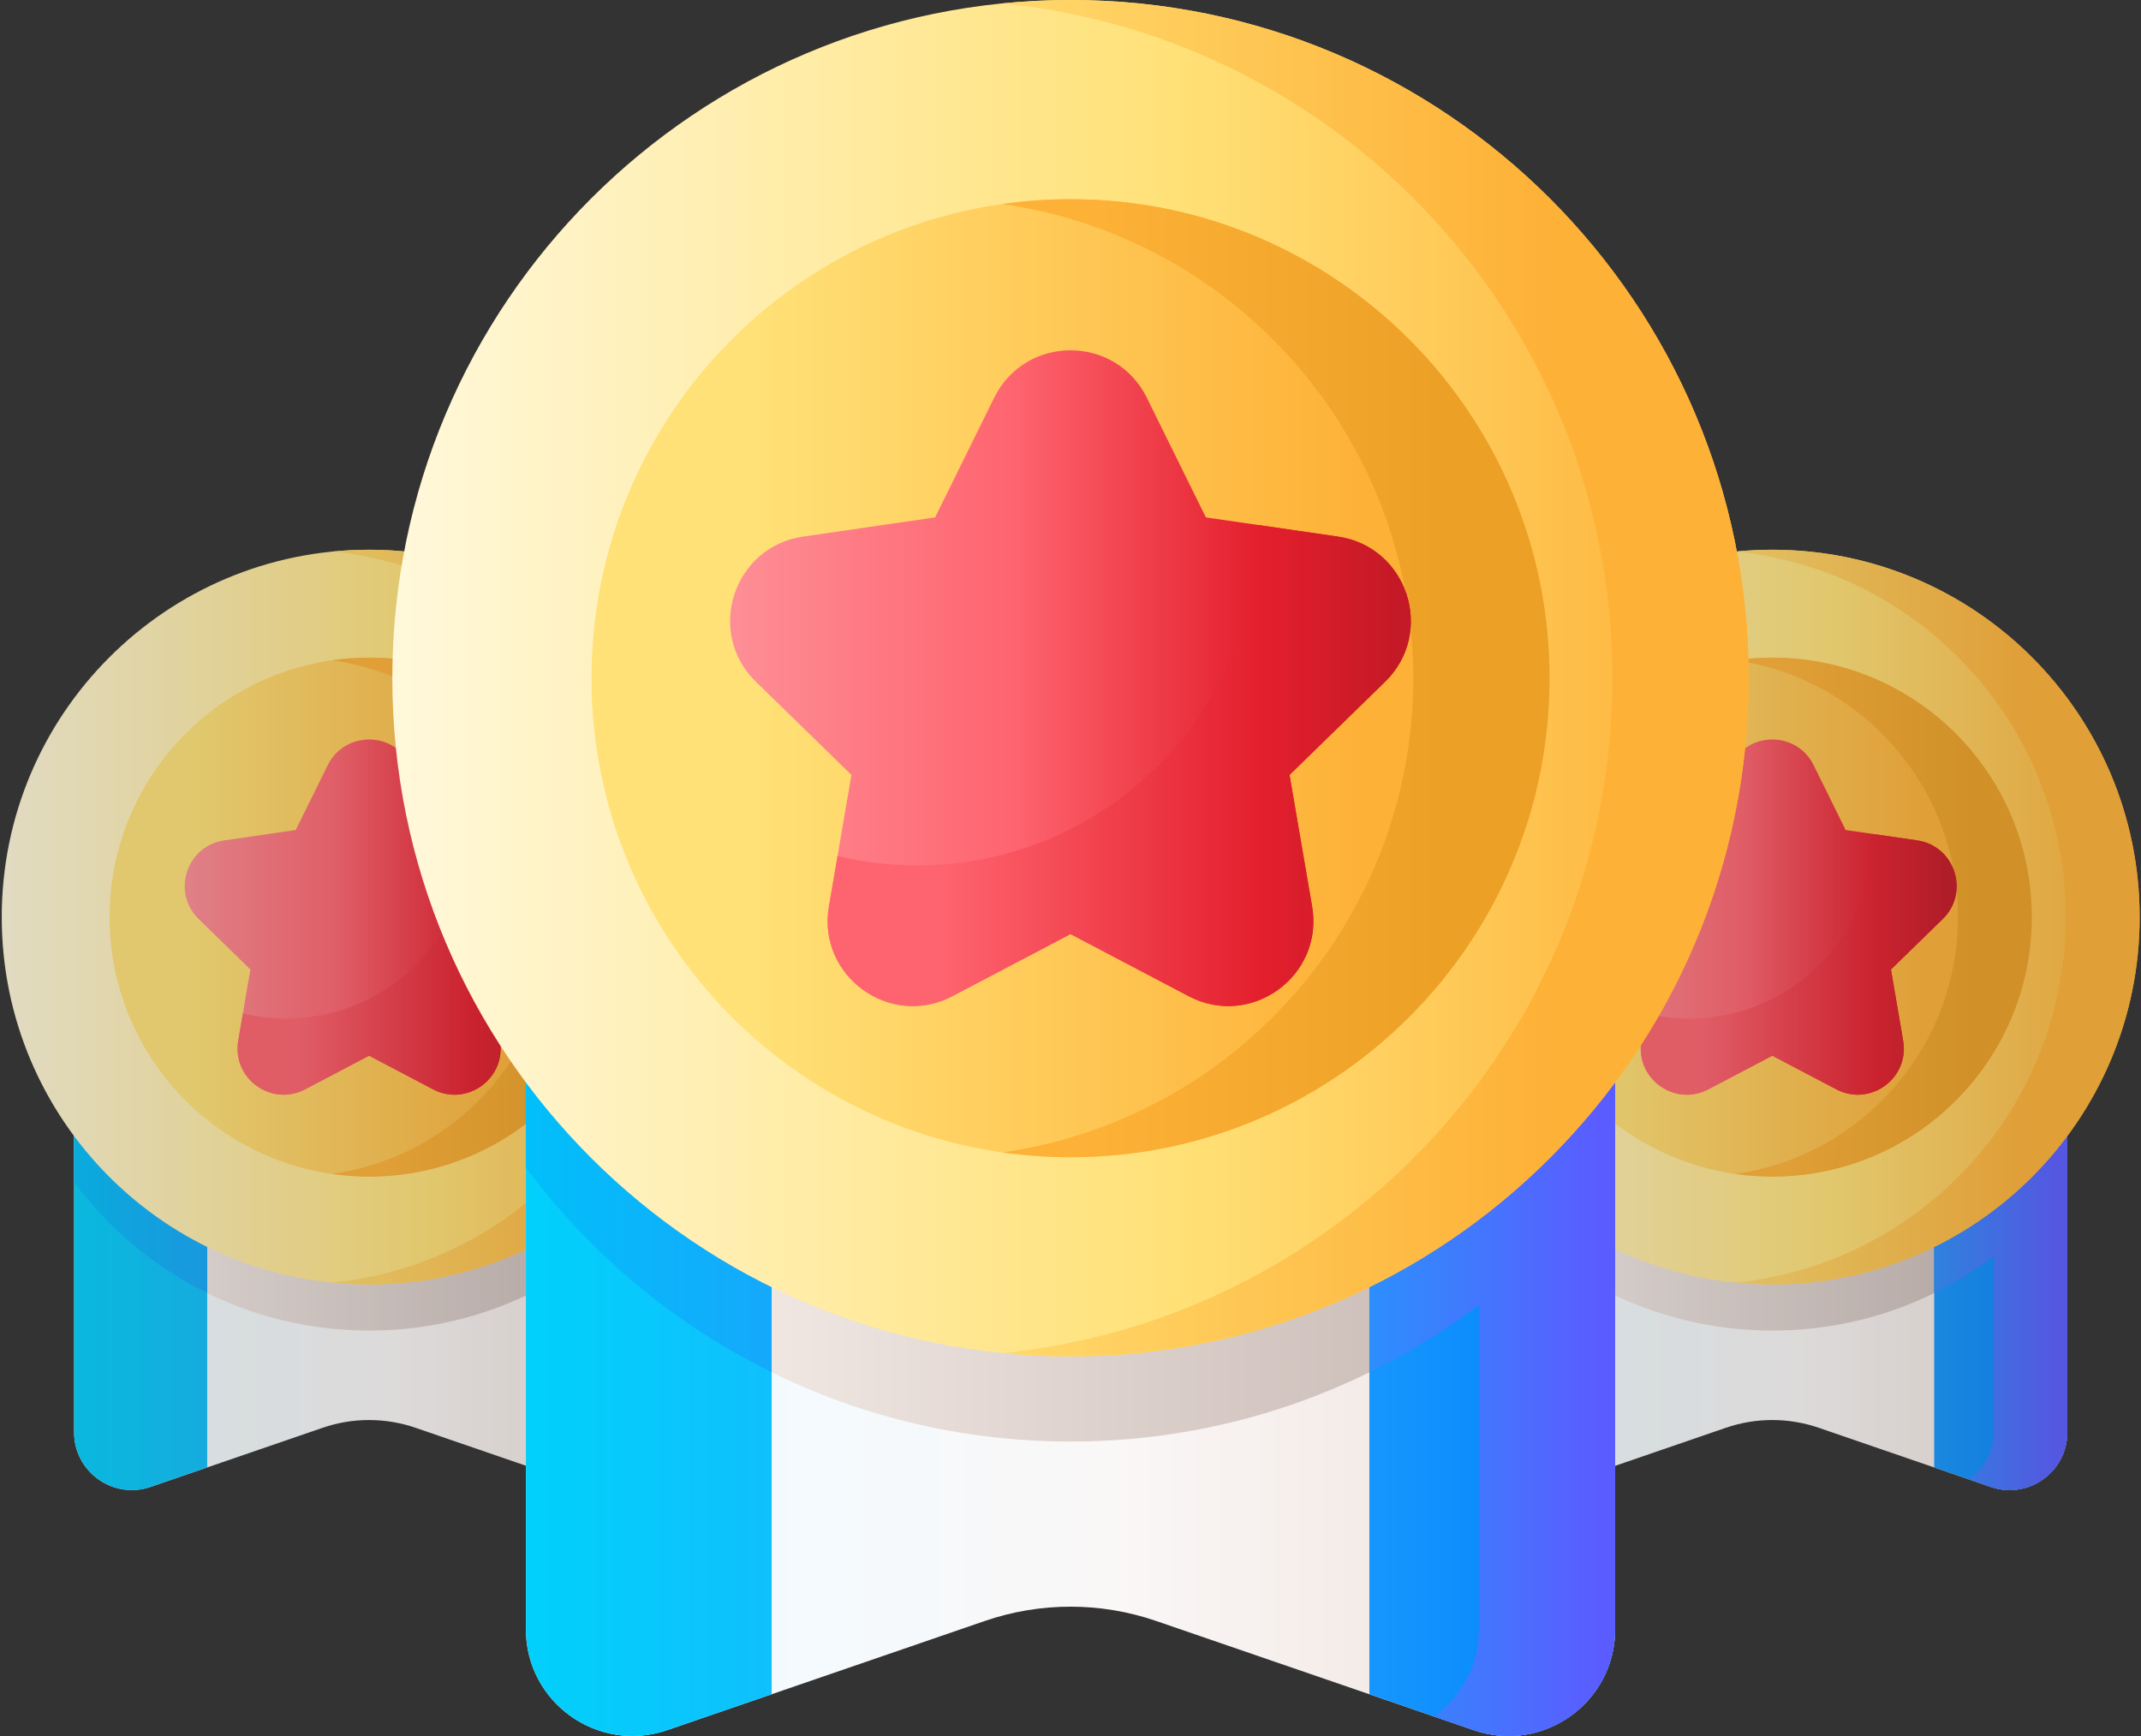 <svg width="148" height="120" viewBox="0 0 148 120" fill="none" xmlns="http://www.w3.org/2000/svg">
<rect x="0" y="0" width="148" height="120" fill="#333333" stroke="none"/>
<g opacity="0.85">
<path d="M40.614 102.78L28.726 98.694C26.644 97.978 24.383 97.978 22.3 98.694L10.413 102.78C7.82 103.671 5.121 101.745 5.121 99.003V77.27H45.905V99.003C45.905 101.745 43.206 103.671 40.614 102.78Z" fill="url(#paint0_linear)"/>
<path d="M45.905 77.27V99.003C45.905 101.745 43.206 103.672 40.614 102.78L39.116 102.265C40.123 101.553 40.805 100.381 40.805 99.003V86.856C36.552 90.069 31.255 91.974 25.513 91.974C17.16 91.974 9.749 87.94 5.121 81.716V77.27H45.905Z" fill="url(#paint1_linear)"/>
<path d="M5.121 99.003C5.121 101.745 7.821 103.672 10.413 102.78L14.323 101.435V77.27H5.121V99.003Z" fill="url(#paint2_linear)"/>
<path d="M14.323 89.379V77.27H5.121V81.716C7.524 84.947 10.678 87.586 14.323 89.379Z" fill="url(#paint3_linear)"/>
<path d="M36.703 77.27V101.435L40.614 102.78C43.206 103.672 45.906 101.745 45.906 99.003V77.27H36.703Z" fill="url(#paint4_linear)"/>
<path d="M40.805 86.856V99.003C40.805 100.381 40.123 101.553 39.116 102.265L40.614 102.78C43.206 103.672 45.906 101.745 45.906 99.003V77.27H36.703V89.381C38.154 88.668 39.527 87.821 40.805 86.856Z" fill="url(#paint5_linear)"/>
<path d="M25.513 88.787C39.538 88.787 50.907 77.418 50.907 63.394C50.907 49.369 39.538 38 25.513 38C11.489 38 0.12 49.369 0.12 63.394C0.12 77.418 11.489 88.787 25.513 88.787Z" fill="url(#paint6_linear)"/>
<path d="M25.513 38C24.652 38 23.802 38.043 22.963 38.127C35.79 39.406 45.806 50.23 45.806 63.394C45.806 76.557 35.79 87.381 22.963 88.66C23.802 88.743 24.652 88.787 25.513 88.787C39.538 88.787 50.907 77.418 50.907 63.394C50.907 49.369 39.538 38 25.513 38Z" fill="url(#paint7_linear)"/>
<path d="M25.513 81.329C35.419 81.329 43.449 73.299 43.449 63.394C43.449 53.488 35.419 45.458 25.513 45.458C15.608 45.458 7.578 53.488 7.578 63.394C7.578 73.299 15.608 81.329 25.513 81.329Z" fill="url(#paint8_linear)"/>
<path d="M25.513 45.458C24.647 45.458 23.796 45.52 22.963 45.639C31.66 46.877 38.348 54.354 38.348 63.394C38.348 72.433 31.66 79.909 22.963 81.148C23.796 81.266 24.647 81.329 25.513 81.329C35.419 81.329 43.449 73.299 43.449 63.394C43.449 53.488 35.419 45.458 25.513 45.458Z" fill="url(#paint9_linear)"/>
<path d="M28.371 52.892L30.582 57.373L35.526 58.091C38.14 58.471 39.184 61.683 37.292 63.527L33.715 67.014L34.559 71.938C35.006 74.542 32.273 76.527 29.935 75.298L25.513 72.973L21.091 75.298C18.753 76.527 16.02 74.542 16.467 71.938L17.311 67.014L13.734 63.527C11.842 61.683 12.886 58.471 15.5 58.091L20.444 57.373L22.655 52.892C23.824 50.524 27.202 50.524 28.371 52.892Z" fill="url(#paint10_linear)"/>
<path d="M35.526 58.091L32.523 57.655V57.658C32.523 64.697 26.817 70.403 19.778 70.403C18.749 70.403 17.749 70.281 16.791 70.05L16.467 71.938C16.021 74.542 18.753 76.527 21.091 75.298L25.513 72.973L29.935 75.298C32.273 76.527 35.006 74.542 34.559 71.938L33.715 67.014L37.292 63.527C39.184 61.683 38.14 58.471 35.526 58.091Z" fill="url(#paint11_linear)"/>
</g>
<g opacity="0.85">
<path d="M137.614 102.78L125.726 98.694C123.644 97.978 121.383 97.978 119.3 98.694L107.413 102.78C104.82 103.671 102.121 101.745 102.121 99.003V77.27H142.905V99.003C142.905 101.745 140.206 103.671 137.614 102.78Z" fill="url(#paint12_linear)"/>
<path d="M142.905 77.27V99.003C142.905 101.745 140.206 103.672 137.614 102.78L136.116 102.265C137.123 101.553 137.805 100.381 137.805 99.003V86.856C133.552 90.069 128.255 91.974 122.513 91.974C114.16 91.974 106.749 87.94 102.121 81.716V77.27H142.905Z" fill="url(#paint13_linear)"/>
<path d="M102.121 99.003C102.121 101.745 104.821 103.672 107.413 102.78L111.323 101.435V77.27H102.121V99.003Z" fill="url(#paint14_linear)"/>
<path d="M111.323 89.379V77.27H102.121V81.716C104.524 84.947 107.678 87.586 111.323 89.379Z" fill="url(#paint15_linear)"/>
<path d="M133.703 77.27V101.435L137.614 102.78C140.206 103.672 142.905 101.745 142.905 99.003V77.27H133.703Z" fill="url(#paint16_linear)"/>
<path d="M137.805 86.856V99.003C137.805 100.381 137.123 101.553 136.116 102.265L137.614 102.78C140.206 103.672 142.905 101.745 142.905 99.003V77.27H133.703V89.381C135.154 88.668 136.527 87.821 137.805 86.856Z" fill="url(#paint17_linear)"/>
<path d="M122.513 88.787C136.538 88.787 147.907 77.418 147.907 63.394C147.907 49.369 136.538 38 122.513 38C108.489 38 97.12 49.369 97.12 63.394C97.12 77.418 108.489 88.787 122.513 88.787Z" fill="url(#paint18_linear)"/>
<path d="M122.513 38C121.652 38 120.802 38.043 119.963 38.127C132.79 39.406 142.806 50.23 142.806 63.394C142.806 76.557 132.79 87.381 119.963 88.66C120.802 88.743 121.652 88.787 122.513 88.787C136.538 88.787 147.907 77.418 147.907 63.394C147.907 49.369 136.538 38 122.513 38Z" fill="url(#paint19_linear)"/>
<path d="M122.513 81.329C132.419 81.329 140.449 73.299 140.449 63.394C140.449 53.488 132.419 45.458 122.513 45.458C112.608 45.458 104.578 53.488 104.578 63.394C104.578 73.299 112.608 81.329 122.513 81.329Z" fill="url(#paint20_linear)"/>
<path d="M122.513 45.458C121.647 45.458 120.796 45.52 119.963 45.639C128.66 46.877 135.348 54.354 135.348 63.394C135.348 72.433 128.66 79.909 119.963 81.148C120.796 81.266 121.647 81.329 122.513 81.329C132.419 81.329 140.449 73.299 140.449 63.394C140.449 53.488 132.419 45.458 122.513 45.458Z" fill="url(#paint21_linear)"/>
<path d="M125.371 52.892L127.582 57.373L132.526 58.091C135.14 58.471 136.184 61.683 134.292 63.527L130.715 67.014L131.559 71.938C132.006 74.542 129.273 76.527 126.935 75.298L122.513 72.973L118.091 75.298C115.753 76.527 113.02 74.542 113.467 71.938L114.312 67.014L110.734 63.527C108.842 61.683 109.886 58.471 112.5 58.091L117.444 57.373L119.655 52.892C120.824 50.524 124.202 50.524 125.371 52.892Z" fill="url(#paint22_linear)"/>
<path d="M132.526 58.091L129.523 57.655V57.658C129.523 64.697 123.817 70.403 116.778 70.403C115.749 70.403 114.749 70.281 113.791 70.05L113.467 71.938C113.021 74.542 115.753 76.527 118.091 75.298L122.513 72.973L126.935 75.298C129.273 76.527 132.006 74.542 131.559 71.938L130.715 67.014L134.293 63.527C136.184 61.683 135.14 58.471 132.526 58.091Z" fill="url(#paint23_linear)"/>
</g>
<path d="M101.877 119.594L79.931 112.05C76.088 110.728 71.912 110.728 68.069 112.05L46.123 119.594C41.336 121.239 36.353 117.683 36.353 112.621V72.498H111.647V112.621C111.647 117.683 106.664 121.239 101.877 119.594Z" fill="url(#paint24_linear)"/>
<path d="M111.647 72.499V112.621C111.647 117.682 106.664 121.24 101.878 119.593L99.113 118.642C100.972 117.329 102.231 115.165 102.231 112.621V90.195C94.379 96.127 84.6 99.645 74 99.645C58.579 99.645 44.896 92.198 36.353 80.706V72.499H111.647Z" fill="url(#paint25_linear)"/>
<path d="M36.353 112.621C36.353 117.682 41.336 121.24 46.122 119.593L53.341 117.111V72.499H36.353V112.621Z" fill="url(#paint26_linear)"/>
<path d="M53.341 94.854V72.499H36.353V80.706C40.788 86.672 46.611 91.544 53.341 94.854Z" fill="url(#paint27_linear)"/>
<path d="M94.659 72.499V117.111L101.878 119.593C106.664 121.24 111.647 117.682 111.647 112.621V72.499H94.659Z" fill="url(#paint28_linear)"/>
<path d="M102.231 90.195V112.621C102.231 115.165 100.972 117.329 99.113 118.642L101.878 119.593C106.664 121.24 111.647 117.682 111.647 112.621V72.499H94.659V94.857C97.337 93.54 99.871 91.978 102.231 90.195Z" fill="url(#paint29_linear)"/>
<path d="M74 93.76C99.891 93.76 120.88 72.772 120.88 46.88C120.88 20.989 99.891 0 74 0C48.109 0 27.12 20.989 27.12 46.88C27.12 72.772 48.109 93.76 74 93.76Z" fill="url(#paint30_linear)"/>
<path d="M74 0C72.411 0 70.84 0.08 69.292 0.235C92.972 2.596 111.464 22.578 111.464 46.88C111.464 71.182 92.972 91.164 69.292 93.526C70.84 93.68 72.411 93.76 74 93.76C99.891 93.76 120.88 72.772 120.88 46.88C120.88 20.989 99.891 0 74 0Z" fill="url(#paint31_linear)"/>
<path d="M74 79.992C92.287 79.992 107.112 65.168 107.112 46.88C107.112 28.593 92.287 13.768 74 13.768C55.713 13.768 40.888 28.593 40.888 46.88C40.888 65.168 55.713 79.992 74 79.992Z" fill="url(#paint32_linear)"/>
<path d="M74 13.768C72.401 13.768 70.83 13.884 69.292 14.103C85.349 16.389 97.695 30.192 97.695 46.88C97.695 63.569 85.349 77.371 69.292 79.657C70.83 79.876 72.401 79.992 74 79.992C92.287 79.992 107.112 65.168 107.112 46.88C107.112 28.593 92.287 13.768 74 13.768Z" fill="url(#paint33_linear)"/>
<path d="M79.276 27.494L83.358 35.765L92.485 37.091C97.311 37.792 99.238 43.723 95.746 47.127L89.141 53.565L90.701 62.655C91.525 67.462 86.48 71.127 82.164 68.858L74 64.565L65.836 68.857C61.52 71.127 56.475 67.461 57.299 62.655L58.858 53.565L52.254 47.126C48.762 43.723 50.688 37.792 55.514 37.091L64.642 35.765L68.724 27.494C70.882 23.121 77.118 23.121 79.276 27.494Z" fill="url(#paint34_linear)"/>
<path d="M92.486 37.091L86.941 36.285V36.292C86.941 49.287 76.407 59.821 63.412 59.821C61.513 59.821 59.666 59.595 57.897 59.17L57.299 62.655C56.475 67.462 61.52 71.127 65.836 68.858L74 64.565L82.164 68.857C86.48 71.127 91.525 67.461 90.701 62.655L89.142 53.565L95.746 47.126C99.238 43.723 97.311 37.792 92.486 37.091Z" fill="url(#paint35_linear)"/>
<defs>
<linearGradient id="paint0_linear" x1="12.04" y1="90.135" x2="37.772" y2="90.135" gradientUnits="userSpaceOnUse">
<stop stop-color="#F2FBFF"/>
<stop offset="0.593" stop-color="#FAF7F7"/>
<stop offset="1" stop-color="#F3EAE6"/>
</linearGradient>
<linearGradient id="paint1_linear" x1="12.04" y1="90.135" x2="37.772" y2="90.135" gradientUnits="userSpaceOnUse">
<stop stop-color="#F3EAE6"/>
<stop offset="1" stop-color="#CDBFBA"/>
</linearGradient>
<linearGradient id="paint2_linear" x1="5.121" y1="90.135" x2="45.696" y2="90.135" gradientUnits="userSpaceOnUse">
<stop stop-color="#01D0FB"/>
<stop offset="0.608" stop-color="#26A6FE"/>
<stop offset="1" stop-color="#0182FC"/>
</linearGradient>
<linearGradient id="paint3_linear" x1="5.121" y1="83.325" x2="45.696" y2="83.325" gradientUnits="userSpaceOnUse">
<stop stop-color="#01BFFA"/>
<stop offset="1" stop-color="#5B5CFF"/>
</linearGradient>
<linearGradient id="paint4_linear" x1="5.121" y1="90.135" x2="45.696" y2="90.135" gradientUnits="userSpaceOnUse">
<stop stop-color="#01D0FB"/>
<stop offset="0.608" stop-color="#26A6FE"/>
<stop offset="1" stop-color="#0182FC"/>
</linearGradient>
<linearGradient id="paint5_linear" x1="28.53" y1="90.135" x2="45.305" y2="90.135" gradientUnits="userSpaceOnUse">
<stop stop-color="#01BFFA"/>
<stop offset="1" stop-color="#5B5CFF"/>
</linearGradient>
<linearGradient id="paint6_linear" x1="-1.075" y1="63.394" x2="50.323" y2="63.394" gradientUnits="userSpaceOnUse">
<stop stop-color="#FFF9DF"/>
<stop offset="0.593" stop-color="#FFE177"/>
<stop offset="1" stop-color="#FEB137"/>
</linearGradient>
<linearGradient id="paint7_linear" x1="18.631" y1="63.394" x2="43.256" y2="63.394" gradientUnits="userSpaceOnUse">
<stop stop-color="#FFE177"/>
<stop offset="1" stop-color="#FEB137"/>
</linearGradient>
<linearGradient id="paint8_linear" x1="13.663" y1="63.394" x2="36.295" y2="63.394" gradientUnits="userSpaceOnUse">
<stop stop-color="#FFE177"/>
<stop offset="1" stop-color="#FEB137"/>
</linearGradient>
<linearGradient id="paint9_linear" x1="26.438" y1="63.394" x2="39.363" y2="63.394" gradientUnits="userSpaceOnUse">
<stop stop-color="#FEB137"/>
<stop offset="1" stop-color="#ECA026"/>
</linearGradient>
<linearGradient id="paint10_linear" x1="10.092" y1="63.394" x2="32.559" y2="63.394" gradientUnits="userSpaceOnUse">
<stop stop-color="#FE99A0"/>
<stop offset="0.593" stop-color="#FE646F"/>
<stop offset="1" stop-color="#E41F2D"/>
</linearGradient>
<linearGradient id="paint11_linear" x1="20.67" y1="66.663" x2="37.749" y2="66.663" gradientUnits="userSpaceOnUse">
<stop stop-color="#FE646F"/>
<stop offset="0.704" stop-color="#E41F2D"/>
<stop offset="1" stop-color="#C41926"/>
</linearGradient>
<linearGradient id="paint12_linear" x1="109.04" y1="90.135" x2="134.772" y2="90.135" gradientUnits="userSpaceOnUse">
<stop stop-color="#F2FBFF"/>
<stop offset="0.593" stop-color="#FAF7F7"/>
<stop offset="1" stop-color="#F3EAE6"/>
</linearGradient>
<linearGradient id="paint13_linear" x1="109.04" y1="90.135" x2="134.772" y2="90.135" gradientUnits="userSpaceOnUse">
<stop stop-color="#F3EAE6"/>
<stop offset="1" stop-color="#CDBFBA"/>
</linearGradient>
<linearGradient id="paint14_linear" x1="102.121" y1="90.135" x2="142.696" y2="90.135" gradientUnits="userSpaceOnUse">
<stop stop-color="#01D0FB"/>
<stop offset="0.608" stop-color="#26A6FE"/>
<stop offset="1" stop-color="#0182FC"/>
</linearGradient>
<linearGradient id="paint15_linear" x1="102.121" y1="83.325" x2="142.696" y2="83.325" gradientUnits="userSpaceOnUse">
<stop stop-color="#01BFFA"/>
<stop offset="1" stop-color="#5B5CFF"/>
</linearGradient>
<linearGradient id="paint16_linear" x1="102.121" y1="90.135" x2="142.696" y2="90.135" gradientUnits="userSpaceOnUse">
<stop stop-color="#01D0FB"/>
<stop offset="0.608" stop-color="#26A6FE"/>
<stop offset="1" stop-color="#0182FC"/>
</linearGradient>
<linearGradient id="paint17_linear" x1="125.53" y1="90.135" x2="142.305" y2="90.135" gradientUnits="userSpaceOnUse">
<stop stop-color="#01BFFA"/>
<stop offset="1" stop-color="#5B5CFF"/>
</linearGradient>
<linearGradient id="paint18_linear" x1="95.925" y1="63.394" x2="147.323" y2="63.394" gradientUnits="userSpaceOnUse">
<stop stop-color="#FFF9DF"/>
<stop offset="0.593" stop-color="#FFE177"/>
<stop offset="1" stop-color="#FEB137"/>
</linearGradient>
<linearGradient id="paint19_linear" x1="115.631" y1="63.394" x2="140.256" y2="63.394" gradientUnits="userSpaceOnUse">
<stop stop-color="#FFE177"/>
<stop offset="1" stop-color="#FEB137"/>
</linearGradient>
<linearGradient id="paint20_linear" x1="110.663" y1="63.394" x2="133.295" y2="63.394" gradientUnits="userSpaceOnUse">
<stop stop-color="#FFE177"/>
<stop offset="1" stop-color="#FEB137"/>
</linearGradient>
<linearGradient id="paint21_linear" x1="123.438" y1="63.394" x2="136.363" y2="63.394" gradientUnits="userSpaceOnUse">
<stop stop-color="#FEB137"/>
<stop offset="1" stop-color="#ECA026"/>
</linearGradient>
<linearGradient id="paint22_linear" x1="107.092" y1="63.394" x2="129.559" y2="63.394" gradientUnits="userSpaceOnUse">
<stop stop-color="#FE99A0"/>
<stop offset="0.593" stop-color="#FE646F"/>
<stop offset="1" stop-color="#E41F2D"/>
</linearGradient>
<linearGradient id="paint23_linear" x1="117.67" y1="66.663" x2="134.749" y2="66.663" gradientUnits="userSpaceOnUse">
<stop stop-color="#FE646F"/>
<stop offset="0.704" stop-color="#E41F2D"/>
<stop offset="1" stop-color="#C41926"/>
</linearGradient>
<linearGradient id="paint24_linear" x1="49.126" y1="96.249" x2="96.631" y2="96.249" gradientUnits="userSpaceOnUse">
<stop stop-color="#F2FBFF"/>
<stop offset="0.593" stop-color="#FAF7F7"/>
<stop offset="1" stop-color="#F3EAE6"/>
</linearGradient>
<linearGradient id="paint25_linear" x1="49.126" y1="96.249" x2="96.631" y2="96.249" gradientUnits="userSpaceOnUse">
<stop stop-color="#F3EAE6"/>
<stop offset="1" stop-color="#CDBFBA"/>
</linearGradient>
<linearGradient id="paint26_linear" x1="36.353" y1="96.249" x2="111.26" y2="96.249" gradientUnits="userSpaceOnUse">
<stop stop-color="#01D0FB"/>
<stop offset="0.608" stop-color="#26A6FE"/>
<stop offset="1" stop-color="#0182FC"/>
</linearGradient>
<linearGradient id="paint27_linear" x1="36.353" y1="83.676" x2="111.26" y2="83.676" gradientUnits="userSpaceOnUse">
<stop stop-color="#01BFFA"/>
<stop offset="1" stop-color="#5B5CFF"/>
</linearGradient>
<linearGradient id="paint28_linear" x1="36.353" y1="96.249" x2="111.26" y2="96.249" gradientUnits="userSpaceOnUse">
<stop stop-color="#01D0FB"/>
<stop offset="0.608" stop-color="#26A6FE"/>
<stop offset="1" stop-color="#0182FC"/>
</linearGradient>
<linearGradient id="paint29_linear" x1="79.569" y1="96.249" x2="110.538" y2="96.249" gradientUnits="userSpaceOnUse">
<stop stop-color="#01BFFA"/>
<stop offset="1" stop-color="#5B5CFF"/>
</linearGradient>
<linearGradient id="paint30_linear" x1="24.914" y1="46.88" x2="119.803" y2="46.88" gradientUnits="userSpaceOnUse">
<stop stop-color="#FFF9DF"/>
<stop offset="0.593" stop-color="#FFE177"/>
<stop offset="1" stop-color="#FEB137"/>
</linearGradient>
<linearGradient id="paint31_linear" x1="61.294" y1="46.88" x2="106.755" y2="46.88" gradientUnits="userSpaceOnUse">
<stop stop-color="#FFE177"/>
<stop offset="1" stop-color="#FEB137"/>
</linearGradient>
<linearGradient id="paint32_linear" x1="52.123" y1="46.88" x2="93.905" y2="46.88" gradientUnits="userSpaceOnUse">
<stop stop-color="#FFE177"/>
<stop offset="1" stop-color="#FEB137"/>
</linearGradient>
<linearGradient id="paint33_linear" x1="75.708" y1="46.88" x2="99.569" y2="46.88" gradientUnits="userSpaceOnUse">
<stop stop-color="#FEB137"/>
<stop offset="1" stop-color="#ECA026"/>
</linearGradient>
<linearGradient id="paint34_linear" x1="45.529" y1="46.88" x2="87.008" y2="46.88" gradientUnits="userSpaceOnUse">
<stop stop-color="#FE99A0"/>
<stop offset="0.593" stop-color="#FE646F"/>
<stop offset="1" stop-color="#E41F2D"/>
</linearGradient>
<linearGradient id="paint35_linear" x1="65.059" y1="52.916" x2="96.588" y2="52.916" gradientUnits="userSpaceOnUse">
<stop stop-color="#FE646F"/>
<stop offset="0.704" stop-color="#E41F2D"/>
<stop offset="1" stop-color="#C41926"/>
</linearGradient>
</defs>
</svg>
